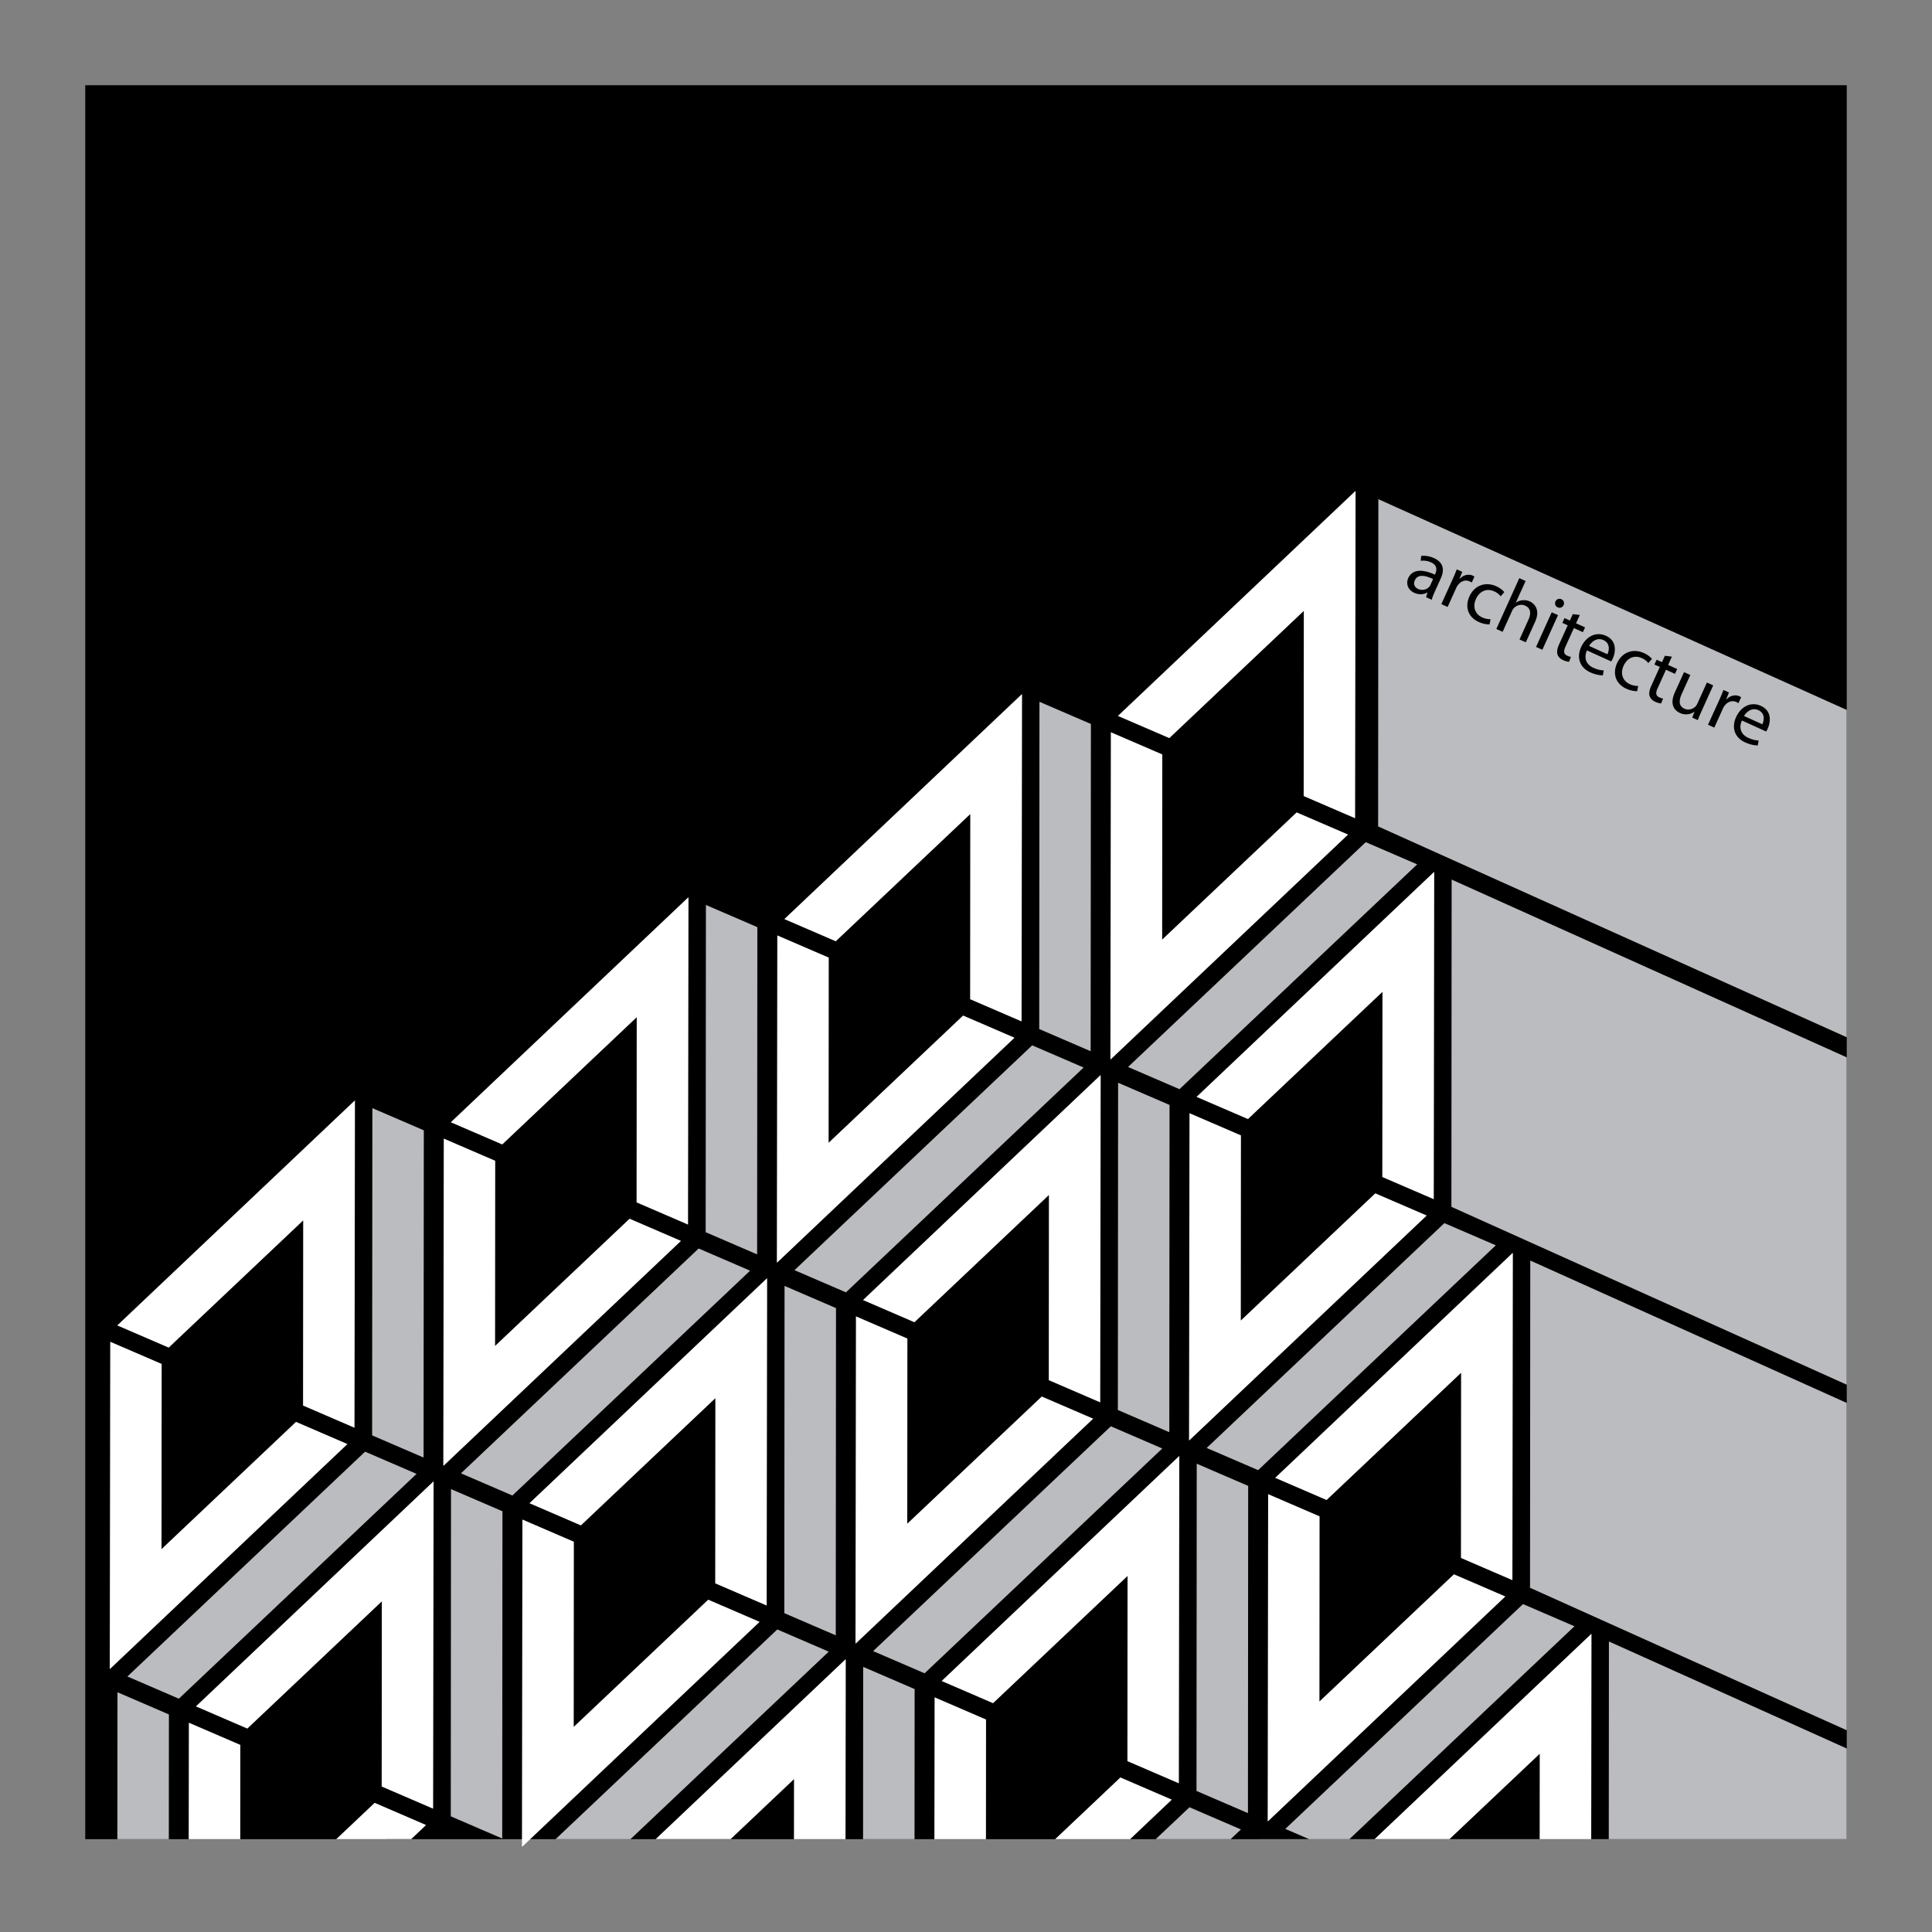 <svg xmlns="http://www.w3.org/2000/svg" width="2500" height="2500" viewBox="0 0 192.756 192.756"><rect x="0" y="0" width="192.756" height="192.756" fill="#808080" stroke="none"/><g fill-rule="evenodd" clip-rule="evenodd"><path fill="#fff" fill-opacity="0" d="M0 0h192.756v192.756H0V0z"/><path d="M184.252 8.504v174.987H8.504V8.504h175.748z"/><path fill="#bbbcbf" d="M37.127 143.207l.024-32.648 5.133 2.213-.024 32.649-5.133-2.214zM36.426 144.834l-23.714 22.43 5.132 2.214 23.715-22.43-5.133-2.214zM78.251 160.944l.024-32.648 5.133 2.214-.024 32.648-5.133-2.214zM119.375 178.683l.023-32.649 5.133 2.214-.023 32.648-5.133-2.213zM70.405 122.937l.024-32.649 5.132 2.214-.023 32.648-5.133-2.213zM69.704 124.563L45.99 146.994l5.132 2.214 23.714-22.431-5.132-2.214zM111.529 140.675l.024-32.649 5.133 2.213-.024 32.65-5.133-2.214zM110.828 142.302l-23.715 22.429 5.133 2.214 23.715-22.429-5.133-2.214zM103.684 102.667l.023-32.649 5.133 2.214-.026 32.649-5.13-2.214zM102.982 104.294l-23.715 22.43 5.132 2.214 23.714-22.43-5.131-2.214zM144.105 122.031l-23.714 22.431 5.132 2.214 23.715-22.431-5.133-2.214zM136.26 84.023l-23.715 22.431 5.133 2.213 23.715-22.43-5.133-2.214zM157.084 162.253l-5.133-2.214-23.715 22.431 2.369 1.021h4.026l22.453-21.238zM123.807 182.523l-5.133-2.213-3.363 3.181h7.472l1.024-.968zM86.108 183.491l.013-17.187 5.132 2.214-.01 14.973h-5.135zM82.683 164.785l-5.133-2.214-22.116 20.92h7.472l19.777-18.706zM50.106 183.429l-5.132-2.214.023-32.649 5.133 2.214-.024 32.649z"/><path fill="#fff" d="M19.544 170.247l5.133 2.214 13.417-12.691-.013 18.472 5.132 2.214.046-32.64-.022.021v-.029l-23.693 22.439zM11.699 132.238l5.132 2.214 13.418-12.69-.014 18.471 5.133 2.214.045-32.638-.022.02v-.03l-23.692 22.439zM10.998 133.866l5.131 2.213-.013 18.473 13.418-12.692 5.133 2.214-23.693 22.44v-.03l-.022.021.046-32.639zM52.822 149.977l5.133 2.213 13.417-12.691-.014 18.473 5.133 2.214.046-32.639-.022.02v-.03l-23.693 22.44zM52.121 151.604l5.132 2.213-.013 18.473 13.418-12.691 5.132 2.213-23.693 22.44v-.03l-.021.02.045-32.638zM93.946 167.714l5.132 2.214 13.418-12.691-.014 18.473 5.133 2.213.045-32.639-.021.021v-.031l-23.693 22.44zM44.976 111.969l5.133 2.214 13.417-12.692-.014 18.473 5.133 2.214.045-32.639-.022.02v-.03l-23.692 22.44zM44.275 113.596l5.132 2.214-.013 18.471 13.418-12.69 5.132 2.214-23.693 22.439v-.03l-.022.02.046-32.638zM86.1 129.706l5.132 2.215 13.418-12.692-.013 18.473 5.133 2.213.044-32.639-.021.021v-.03L86.1 129.706zM85.398 131.333l5.133 2.214-.013 18.473 13.418-12.691 5.132 2.213-23.693 22.439v-.03l-.022.022.045-32.64zM127.223 147.444l5.132 2.214 13.418-12.691-.013 18.472 5.133 2.214.045-32.639-.022.02v-.029l-23.693 22.439zM126.523 149.071l5.131 2.214-.013 18.472 13.418-12.691 5.132 2.214-23.693 22.44v-.031l-.021.021.046-32.639zM78.253 91.698l5.133 2.214 13.418-12.69-.013 18.471 5.131 2.214.047-32.638-.024.02v-.03L78.253 91.698zM77.552 93.325l5.133 2.215-.014 18.472 13.418-12.692 5.132 2.214-23.692 22.44v-.03l-.022.021.045-32.64zM119.377 109.437l5.133 2.213 13.418-12.691-.014 18.473 5.133 2.214.045-32.64-.022.021v-.03l-23.693 22.44zM118.676 111.063l5.133 2.213-.014 18.473 13.418-12.69 5.133 2.213-23.694 22.44v-.03l-.021.02.045-32.639zM111.531 71.429l5.133 2.213 13.418-12.691-.014 18.473 5.131 2.214.047-32.64-.021.021v-.03l-23.694 22.44zM110.83 73.055l5.133 2.214-.014 18.472 13.418-12.69 5.133 2.213-23.693 22.44v-.03l-.022.02.045-32.639zM144.615 183.491l9.004-8.516-.006 8.516h5.143l.027-20.47-.021.022v-.03l-21.621 20.478h7.474zM93.245 169.341l5.132 2.215-.008 11.936h-5.144l.02-14.151zm12.03 14.15l6.506-6.154 5.133 2.213-4.16 3.941h-7.479zM72.892 183.491l6.326-5.984-.004 5.984h5.144l.024-17.937-.021.021v-.03l-18.948 17.946h7.479zM18.843 171.874l5.133 2.213-.007 9.404h-5.142l.016-11.617zm14.707 11.617l3.83-3.622 5.132 2.214-1.487 1.408H33.55z"/><path fill="#bbbcbf" d="M11.709 183.491l.011-14.655 5.132 2.214-.009 12.441h-5.134zM184.252 103.49l-46.756-21.037.023-32.649 46.732 21.027v32.659h.001zm-23.744 80.001l.014-19.72 23.73 10.678v9.042h-23.744zm23.744-10.86l-31.6-14.218.023-32.649 31.576 14.208v32.659h.001zm0-34.478l-39.445-17.748.023-32.649 39.422 17.738v32.659z"/><path d="M143.168 58.986c-.137.3-.254.599-.324.852l-.564-.255.139-.461-.02-.01c-.309.187-.797.259-1.289.036-.701-.316-.834-.97-.609-1.471.379-.835 1.328-.957 2.658-.346l.033-.071c.129-.286.287-.843-.424-1.155a1.837 1.837 0 0 0-1.023-.153l.049-.486c.365-.05.842.02 1.277.217 1.064.481.994 1.319.682 2.012l-.585 1.291zm-.191-1.214c-.68-.324-1.512-.555-1.814.117-.188.415 0 .723.312.865a.957.957 0 0 0 1.111-.194.694.694 0 0 0 .119-.188l.272-.6zM144.883 57.895c.184-.407.334-.76.457-1.091l.551.249-.277.691.02.01c.367-.394.885-.512 1.307-.321a.746.746 0 0 1 .162.099l-.266.586c-.068-.039-.129-.075-.215-.114-.441-.2-.908-.007-1.203.419a1.929 1.929 0 0 0-.156.29l-.834 1.843-.629-.284 1.083-2.377zM148.609 62.299a2.682 2.682 0 0 1-1.082-.249c-1.043-.472-1.402-1.485-.92-2.55.48-1.064 1.561-1.513 2.688-1.003.373.168.658.409.787.58l-.357.414a1.703 1.703 0 0 0-.654-.494c-.793-.358-1.488.041-1.814.762-.363.8-.07 1.525.613 1.835.357.162.633.182.846.185l-.107.52zM151.582 57.682l.629.284-.977 2.157.016.006c.18-.133.412-.227.648-.239.238-.031.488.005.725.112.463.21 1.076.832.539 2.024l-.932 2.057-.627-.284.896-1.985c.256-.565.258-1.123-.334-1.391-.408-.184-.852-.041-1.127.248a.834.834 0 0 0-.178.281l-.943 2.085-.627-.284 2.292-5.071zM153.252 64.545l1.562-3.458.629.284-1.562 3.457-.629-.283zm2.15-3.957c-.236-.106-.309-.363-.209-.584s.346-.326.588-.216c.242.11.318.36.219.581a.433.433 0 0 1-.592.223l-.006-.004zM157.617 61.357l-.375.829.9.407-.217.479-.9-.407-.842 1.864c-.193.429-.182.727.168.885.172.078.277.108.383.122l-.188.492a1.847 1.847 0 0 1-.596-.167c-.293-.132-.482-.338-.559-.571-.084-.27-.018-.61.166-1.017l.854-1.885-.535-.243.215-.479.537.242.287-.636.702.085zM158.332 64.891c-.369.856.008 1.448.637 1.733.449.203.764.25 1.035.261l-.086.494c-.268 0-.707-.053-1.258-.301-1.057-.478-1.379-1.476-.912-2.512.475-1.05 1.467-1.59 2.475-1.135 1.127.51.971 1.636.684 2.271a1.797 1.797 0 0 1-.156.29l-2.419-1.101zm2.039.38c.186-.39.297-1.096-.402-1.412-.643-.291-1.178.172-1.426.585l1.828.827zM163.338 68.961a2.665 2.665 0 0 1-1.082-.249c-1.043-.471-1.402-1.485-.92-2.549.48-1.064 1.561-1.513 2.688-1.003.373.168.658.409.787.58l-.357.414a1.703 1.703 0 0 0-.654-.494c-.793-.358-1.488.041-1.814.762-.361.8-.07 1.525.615 1.835.355.162.631.183.844.185l-.107.519zM166.805 65.514l-.375.828.9.407-.217.479-.898-.407-.844 1.864c-.193.428-.182.726.168.884.172.078.277.108.385.122l-.189.491a1.857 1.857 0 0 1-.594-.166c-.293-.132-.484-.339-.561-.571-.084-.27-.016-.609.168-1.017l.852-1.886-.535-.242.217-.479.535.242.287-.636.701.087zM169.791 70.891c-.16.357-.295.674-.396.956l-.557-.252.219-.581-.014-.006a1.416 1.416 0 0 1-1.434.126c-.543-.245-1.053-.846-.508-2.054l.914-2.021.627.284-.861 1.907c-.297.657-.293 1.201.271 1.456.422.19.846.03 1.09-.204a.948.948 0 0 0 .201-.295l.957-2.114.627.285-1.136 2.513zM171.49 69.93c.184-.407.336-.76.459-1.091l.549.249-.277.691.021.01c.367-.393.885-.512 1.307-.321a.746.746 0 0 1 .162.099l-.266.585c-.068-.039-.129-.076-.215-.114-.443-.2-.908-.006-1.203.419a2.086 2.086 0 0 0-.158.291l-.832 1.843-.629-.284 1.082-2.377zM173.789 71.882c-.369.856.008 1.449.637 1.732.449.204.764.251 1.033.262l-.086.495c-.266 0-.707-.053-1.256-.302-1.057-.478-1.379-1.476-.912-2.512.475-1.05 1.467-1.59 2.475-1.135 1.127.51.971 1.636.684 2.271a1.69 1.69 0 0 1-.156.29l-2.419-1.101zm2.039.38c.184-.39.297-1.096-.402-1.412-.643-.291-1.178.172-1.426.585l1.828.827z"/></g></svg>
